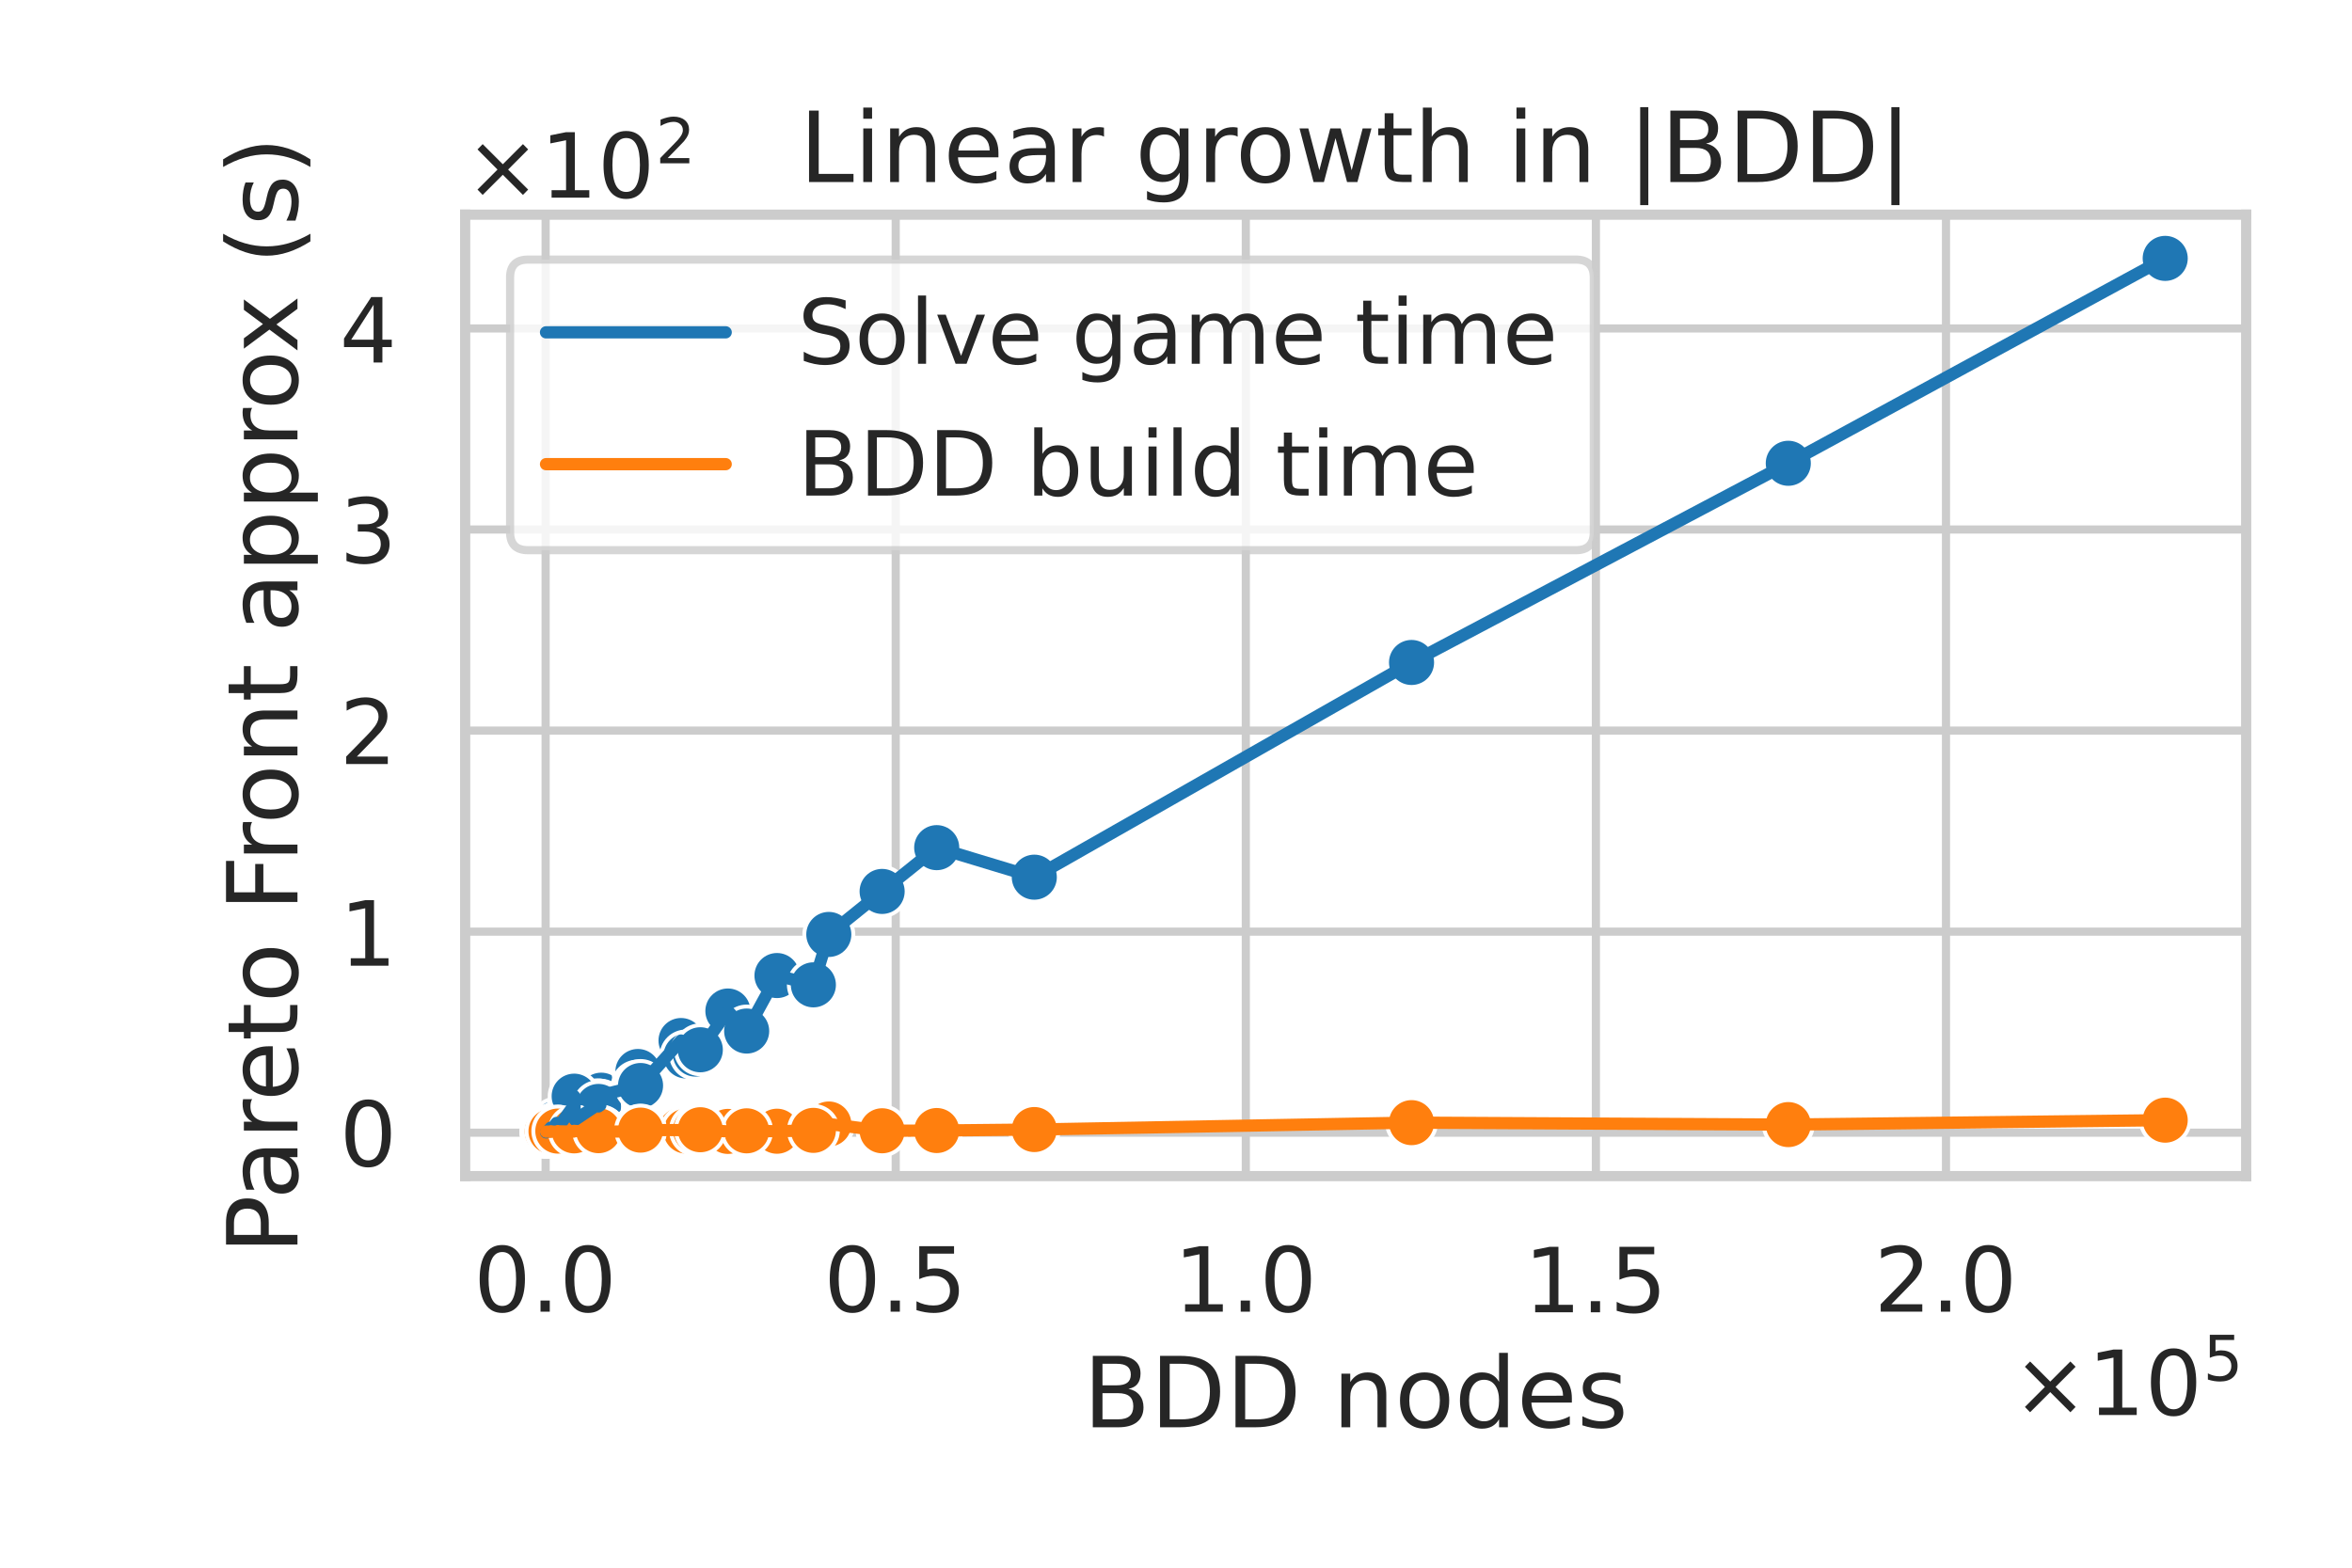 <?xml version="1.0" encoding="utf-8" standalone="no"?>
<!DOCTYPE svg PUBLIC "-//W3C//DTD SVG 1.1//EN"
  "http://www.w3.org/Graphics/SVG/1.1/DTD/svg11.dtd">
<!-- Created with matplotlib (https://matplotlib.org/) -->
<svg height="288pt" version="1.1" viewBox="0 0 432 288" width="432pt" xmlns="http://www.w3.org/2000/svg" xmlns:xlink="http://www.w3.org/1999/xlink">
 <defs>
  <style type="text/css">*{stroke-linecap:butt;stroke-linejoin:round;}</style>
 </defs>
 <g id="figure_1">
  <g id="patch_1">
   <path d="M 0 288 
L 432 288 
L 432 0 
L 0 0 
z
" style="fill:#ffffff;"/>
  </g>
  <g id="axes_1">
   <g id="patch_2">
    <path d="M 85.44 216.06 
L 412.56 216.06 
L 412.56 39.44 
L 85.44 39.44 
z
" style="fill:#ffffff;"/>
   </g>
   <g id="matplotlib.axis_1">
    <g id="xtick_1">
     <g id="line2d_1">
      <path clip-path="url(#p1a116d40fa)" d="M 100.216 216.06 
L 100.216 39.44 
" style="fill:none;stroke:#cccccc;stroke-linecap:round;stroke-width:1.5;"/>
     </g>
     <g id="text_1">
      <!-- $\mathdefault{0.0}$ -->
      <g style="fill:#262626;" transform="translate(87.016 241.097)scale(0.165 -0.165)">
       <defs>
        <path d="M 31.781 66.406 
Q 24.172 66.406 20.328 58.906 
Q 16.5 51.422 16.5 36.375 
Q 16.5 21.391 20.328 13.891 
Q 24.172 6.391 31.781 6.391 
Q 39.453 6.391 43.281 13.891 
Q 47.125 21.391 47.125 36.375 
Q 47.125 51.422 43.281 58.906 
Q 39.453 66.406 31.781 66.406 
z
M 31.781 74.219 
Q 44.047 74.219 50.516 64.516 
Q 56.984 54.828 56.984 36.375 
Q 56.984 17.969 50.516 8.266 
Q 44.047 -1.422 31.781 -1.422 
Q 19.531 -1.422 13.062 8.266 
Q 6.594 17.969 6.594 36.375 
Q 6.594 54.828 13.062 64.516 
Q 19.531 74.219 31.781 74.219 
z
" id="DejaVuSans-48"/>
        <path d="M 10.688 12.406 
L 21 12.406 
L 21 0 
L 10.688 0 
z
" id="DejaVuSans-46"/>
       </defs>
       <use transform="translate(0 0.781)" xlink:href="#DejaVuSans-48"/>
       <use transform="translate(63.623 0.781)" xlink:href="#DejaVuSans-46"/>
       <use transform="translate(95.41 0.781)" xlink:href="#DejaVuSans-48"/>
      </g>
     </g>
    </g>
    <g id="xtick_2">
     <g id="line2d_2">
      <path clip-path="url(#p1a116d40fa)" d="M 164.519 216.06 
L 164.519 39.44 
" style="fill:none;stroke:#cccccc;stroke-linecap:round;stroke-width:1.5;"/>
     </g>
     <g id="text_2">
      <!-- $\mathdefault{0.5}$ -->
      <g style="fill:#262626;" transform="translate(151.319 241.097)scale(0.165 -0.165)">
       <defs>
        <path d="M 10.797 72.906 
L 49.516 72.906 
L 49.516 64.594 
L 19.828 64.594 
L 19.828 46.734 
Q 21.969 47.469 24.109 47.828 
Q 26.266 48.188 28.422 48.188 
Q 40.625 48.188 47.75 41.5 
Q 54.891 34.812 54.891 23.391 
Q 54.891 11.625 47.562 5.094 
Q 40.234 -1.422 26.906 -1.422 
Q 22.312 -1.422 17.547 -0.641 
Q 12.797 0.141 7.719 1.703 
L 7.719 11.625 
Q 12.109 9.234 16.797 8.062 
Q 21.484 6.891 26.703 6.891 
Q 35.156 6.891 40.078 11.328 
Q 45.016 15.766 45.016 23.391 
Q 45.016 31 40.078 35.438 
Q 35.156 39.891 26.703 39.891 
Q 22.75 39.891 18.812 39.016 
Q 14.891 38.141 10.797 36.281 
z
" id="DejaVuSans-53"/>
       </defs>
       <use transform="translate(0 0.781)" xlink:href="#DejaVuSans-48"/>
       <use transform="translate(63.623 0.781)" xlink:href="#DejaVuSans-46"/>
       <use transform="translate(95.41 0.781)" xlink:href="#DejaVuSans-53"/>
      </g>
     </g>
    </g>
    <g id="xtick_3">
     <g id="line2d_3">
      <path clip-path="url(#p1a116d40fa)" d="M 228.822 216.06 
L 228.822 39.44 
" style="fill:none;stroke:#cccccc;stroke-linecap:round;stroke-width:1.5;"/>
     </g>
     <g id="text_3">
      <!-- $\mathdefault{1.0}$ -->
      <g style="fill:#262626;" transform="translate(215.622 241.097)scale(0.165 -0.165)">
       <defs>
        <path d="M 12.406 8.297 
L 28.516 8.297 
L 28.516 63.922 
L 10.984 60.406 
L 10.984 69.391 
L 28.422 72.906 
L 38.281 72.906 
L 38.281 8.297 
L 54.391 8.297 
L 54.391 0 
L 12.406 0 
z
" id="DejaVuSans-49"/>
       </defs>
       <use transform="translate(0 0.781)" xlink:href="#DejaVuSans-49"/>
       <use transform="translate(63.623 0.781)" xlink:href="#DejaVuSans-46"/>
       <use transform="translate(95.41 0.781)" xlink:href="#DejaVuSans-48"/>
      </g>
     </g>
    </g>
    <g id="xtick_4">
     <g id="line2d_4">
      <path clip-path="url(#p1a116d40fa)" d="M 293.125 216.06 
L 293.125 39.44 
" style="fill:none;stroke:#cccccc;stroke-linecap:round;stroke-width:1.5;"/>
     </g>
     <g id="text_4">
      <!-- $\mathdefault{1.5}$ -->
      <g style="fill:#262626;" transform="translate(279.925 241.097)scale(0.165 -0.165)">
       <use transform="translate(0 0.094)" xlink:href="#DejaVuSans-49"/>
       <use transform="translate(63.623 0.094)" xlink:href="#DejaVuSans-46"/>
       <use transform="translate(95.41 0.094)" xlink:href="#DejaVuSans-53"/>
      </g>
     </g>
    </g>
    <g id="xtick_5">
     <g id="line2d_5">
      <path clip-path="url(#p1a116d40fa)" d="M 357.428 216.06 
L 357.428 39.44 
" style="fill:none;stroke:#cccccc;stroke-linecap:round;stroke-width:1.5;"/>
     </g>
     <g id="text_5">
      <!-- $\mathdefault{2.0}$ -->
      <g style="fill:#262626;" transform="translate(344.228 241.097)scale(0.165 -0.165)">
       <defs>
        <path d="M 19.188 8.297 
L 53.609 8.297 
L 53.609 0 
L 7.328 0 
L 7.328 8.297 
Q 12.938 14.109 22.625 23.891 
Q 32.328 33.688 34.812 36.531 
Q 39.547 41.844 41.422 45.531 
Q 43.312 49.219 43.312 52.781 
Q 43.312 58.594 39.234 62.25 
Q 35.156 65.922 28.609 65.922 
Q 23.969 65.922 18.812 64.312 
Q 13.672 62.703 7.812 59.422 
L 7.812 69.391 
Q 13.766 71.781 18.938 73 
Q 24.125 74.219 28.422 74.219 
Q 39.75 74.219 46.484 68.547 
Q 53.219 62.891 53.219 53.422 
Q 53.219 48.922 51.531 44.891 
Q 49.859 40.875 45.406 35.406 
Q 44.188 33.984 37.641 27.219 
Q 31.109 20.453 19.188 8.297 
z
" id="DejaVuSans-50"/>
       </defs>
       <use transform="translate(0 0.781)" xlink:href="#DejaVuSans-50"/>
       <use transform="translate(63.623 0.781)" xlink:href="#DejaVuSans-46"/>
       <use transform="translate(95.41 0.781)" xlink:href="#DejaVuSans-48"/>
      </g>
     </g>
    </g>
    <g id="text_6">
     <!-- BDD nodes -->
     <g style="fill:#262626;" transform="translate(198.954 262.206)scale(0.18 -0.18)">
      <defs>
       <path d="M 19.672 34.812 
L 19.672 8.109 
L 35.5 8.109 
Q 43.453 8.109 47.281 11.406 
Q 51.125 14.703 51.125 21.484 
Q 51.125 28.328 47.281 31.562 
Q 43.453 34.812 35.5 34.812 
z
M 19.672 64.797 
L 19.672 42.828 
L 34.281 42.828 
Q 41.5 42.828 45.031 45.531 
Q 48.578 48.25 48.578 53.812 
Q 48.578 59.328 45.031 62.062 
Q 41.5 64.797 34.281 64.797 
z
M 9.812 72.906 
L 35.016 72.906 
Q 46.297 72.906 52.391 68.219 
Q 58.5 63.531 58.5 54.891 
Q 58.5 48.188 55.375 44.234 
Q 52.25 40.281 46.188 39.312 
Q 53.469 37.75 57.5 32.781 
Q 61.531 27.828 61.531 20.406 
Q 61.531 10.641 54.891 5.312 
Q 48.25 0 35.984 0 
L 9.812 0 
z
" id="DejaVuSans-66"/>
       <path d="M 19.672 64.797 
L 19.672 8.109 
L 31.594 8.109 
Q 46.688 8.109 53.688 14.938 
Q 60.688 21.781 60.688 36.531 
Q 60.688 51.172 53.688 57.984 
Q 46.688 64.797 31.594 64.797 
z
M 9.812 72.906 
L 30.078 72.906 
Q 51.266 72.906 61.172 64.094 
Q 71.094 55.281 71.094 36.531 
Q 71.094 17.672 61.125 8.828 
Q 51.172 0 30.078 0 
L 9.812 0 
z
" id="DejaVuSans-68"/>
       <path id="DejaVuSans-32"/>
       <path d="M 54.891 33.016 
L 54.891 0 
L 45.906 0 
L 45.906 32.719 
Q 45.906 40.484 42.875 44.328 
Q 39.844 48.188 33.797 48.188 
Q 26.516 48.188 22.312 43.547 
Q 18.109 38.922 18.109 30.906 
L 18.109 0 
L 9.078 0 
L 9.078 54.688 
L 18.109 54.688 
L 18.109 46.188 
Q 21.344 51.125 25.703 53.562 
Q 30.078 56 35.797 56 
Q 45.219 56 50.047 50.172 
Q 54.891 44.344 54.891 33.016 
z
" id="DejaVuSans-110"/>
       <path d="M 30.609 48.391 
Q 23.391 48.391 19.188 42.75 
Q 14.984 37.109 14.984 27.297 
Q 14.984 17.484 19.156 11.844 
Q 23.344 6.203 30.609 6.203 
Q 37.797 6.203 41.984 11.859 
Q 46.188 17.531 46.188 27.297 
Q 46.188 37.016 41.984 42.703 
Q 37.797 48.391 30.609 48.391 
z
M 30.609 56 
Q 42.328 56 49.016 48.375 
Q 55.719 40.766 55.719 27.297 
Q 55.719 13.875 49.016 6.219 
Q 42.328 -1.422 30.609 -1.422 
Q 18.844 -1.422 12.172 6.219 
Q 5.516 13.875 5.516 27.297 
Q 5.516 40.766 12.172 48.375 
Q 18.844 56 30.609 56 
z
" id="DejaVuSans-111"/>
       <path d="M 45.406 46.391 
L 45.406 75.984 
L 54.391 75.984 
L 54.391 0 
L 45.406 0 
L 45.406 8.203 
Q 42.578 3.328 38.25 0.953 
Q 33.938 -1.422 27.875 -1.422 
Q 17.969 -1.422 11.734 6.484 
Q 5.516 14.406 5.516 27.297 
Q 5.516 40.188 11.734 48.094 
Q 17.969 56 27.875 56 
Q 33.938 56 38.25 53.625 
Q 42.578 51.266 45.406 46.391 
z
M 14.797 27.297 
Q 14.797 17.391 18.875 11.75 
Q 22.953 6.109 30.078 6.109 
Q 37.203 6.109 41.297 11.75 
Q 45.406 17.391 45.406 27.297 
Q 45.406 37.203 41.297 42.844 
Q 37.203 48.484 30.078 48.484 
Q 22.953 48.484 18.875 42.844 
Q 14.797 37.203 14.797 27.297 
z
" id="DejaVuSans-100"/>
       <path d="M 56.203 29.594 
L 56.203 25.203 
L 14.891 25.203 
Q 15.484 15.922 20.484 11.062 
Q 25.484 6.203 34.422 6.203 
Q 39.594 6.203 44.453 7.469 
Q 49.312 8.734 54.109 11.281 
L 54.109 2.781 
Q 49.266 0.734 44.188 -0.344 
Q 39.109 -1.422 33.891 -1.422 
Q 20.797 -1.422 13.156 6.188 
Q 5.516 13.812 5.516 26.812 
Q 5.516 40.234 12.766 48.109 
Q 20.016 56 32.328 56 
Q 43.359 56 49.781 48.891 
Q 56.203 41.797 56.203 29.594 
z
M 47.219 32.234 
Q 47.125 39.594 43.094 43.984 
Q 39.062 48.391 32.422 48.391 
Q 24.906 48.391 20.391 44.141 
Q 15.875 39.891 15.188 32.172 
z
" id="DejaVuSans-101"/>
       <path d="M 44.281 53.078 
L 44.281 44.578 
Q 40.484 46.531 36.375 47.5 
Q 32.281 48.484 27.875 48.484 
Q 21.188 48.484 17.844 46.438 
Q 14.5 44.391 14.5 40.281 
Q 14.5 37.156 16.891 35.375 
Q 19.281 33.594 26.516 31.984 
L 29.594 31.297 
Q 39.156 29.25 43.188 25.516 
Q 47.219 21.781 47.219 15.094 
Q 47.219 7.469 41.188 3.016 
Q 35.156 -1.422 24.609 -1.422 
Q 20.219 -1.422 15.453 -0.562 
Q 10.688 0.297 5.422 2 
L 5.422 11.281 
Q 10.406 8.688 15.234 7.391 
Q 20.062 6.109 24.812 6.109 
Q 31.156 6.109 34.562 8.281 
Q 37.984 10.453 37.984 14.406 
Q 37.984 18.062 35.516 20.016 
Q 33.062 21.969 24.703 23.781 
L 21.578 24.516 
Q 13.234 26.266 9.516 29.906 
Q 5.812 33.547 5.812 39.891 
Q 5.812 47.609 11.281 51.797 
Q 16.75 56 26.812 56 
Q 31.781 56 36.172 55.266 
Q 40.578 54.547 44.281 53.078 
z
" id="DejaVuSans-115"/>
      </defs>
      <use xlink:href="#DejaVuSans-66"/>
      <use x="68.604" xlink:href="#DejaVuSans-68"/>
      <use x="145.605" xlink:href="#DejaVuSans-68"/>
      <use x="222.607" xlink:href="#DejaVuSans-32"/>
      <use x="254.395" xlink:href="#DejaVuSans-110"/>
      <use x="317.773" xlink:href="#DejaVuSans-111"/>
      <use x="378.955" xlink:href="#DejaVuSans-100"/>
      <use x="442.432" xlink:href="#DejaVuSans-101"/>
      <use x="503.955" xlink:href="#DejaVuSans-115"/>
     </g>
    </g>
    <g id="text_7">
     <!-- $\times\mathdefault{10^{5}}\mathdefault{}$ -->
     <g style="fill:#262626;" transform="translate(369.66 260.066)scale(0.165 -0.165)">
      <defs>
       <path d="M 70.125 53.719 
L 47.797 31.297 
L 70.125 8.984 
L 64.312 3.078 
L 41.891 25.484 
L 19.484 3.078 
L 13.719 8.984 
L 35.984 31.297 
L 13.719 53.719 
L 19.484 59.625 
L 41.891 37.203 
L 64.312 59.625 
z
" id="DejaVuSans-215"/>
      </defs>
      <use transform="translate(0 0.684)" xlink:href="#DejaVuSans-215"/>
      <use transform="translate(83.789 0.684)" xlink:href="#DejaVuSans-49"/>
      <use transform="translate(147.412 0.684)" xlink:href="#DejaVuSans-48"/>
      <use transform="translate(211.992 38.966)scale(0.7)" xlink:href="#DejaVuSans-53"/>
     </g>
    </g>
   </g>
   <g id="matplotlib.axis_2">
    <g id="ytick_1">
     <g id="line2d_6">
      <path clip-path="url(#p1a116d40fa)" d="M 85.44 208.087 
L 412.56 208.087 
" style="fill:none;stroke:#cccccc;stroke-linecap:round;stroke-width:1.5;"/>
     </g>
     <g id="text_8">
      <!-- $\mathdefault{0}$ -->
      <g style="fill:#262626;" transform="translate(62.38 214.356)scale(0.165 -0.165)">
       <use transform="translate(0 0.781)" xlink:href="#DejaVuSans-48"/>
      </g>
     </g>
    </g>
    <g id="ytick_2">
     <g id="line2d_7">
      <path clip-path="url(#p1a116d40fa)" d="M 85.44 171.151 
L 412.56 171.151 
" style="fill:none;stroke:#cccccc;stroke-linecap:round;stroke-width:1.5;"/>
     </g>
     <g id="text_9">
      <!-- $\mathdefault{1}$ -->
      <g style="fill:#262626;" transform="translate(62.38 177.42)scale(0.165 -0.165)">
       <use transform="translate(0 0.094)" xlink:href="#DejaVuSans-49"/>
      </g>
     </g>
    </g>
    <g id="ytick_3">
     <g id="line2d_8">
      <path clip-path="url(#p1a116d40fa)" d="M 85.44 134.215 
L 412.56 134.215 
" style="fill:none;stroke:#cccccc;stroke-linecap:round;stroke-width:1.5;"/>
     </g>
     <g id="text_10">
      <!-- $\mathdefault{2}$ -->
      <g style="fill:#262626;" transform="translate(62.38 140.484)scale(0.165 -0.165)">
       <use transform="translate(0 0.781)" xlink:href="#DejaVuSans-50"/>
      </g>
     </g>
    </g>
    <g id="ytick_4">
     <g id="line2d_9">
      <path clip-path="url(#p1a116d40fa)" d="M 85.44 97.279 
L 412.56 97.279 
" style="fill:none;stroke:#cccccc;stroke-linecap:round;stroke-width:1.5;"/>
     </g>
     <g id="text_11">
      <!-- $\mathdefault{3}$ -->
      <g style="fill:#262626;" transform="translate(62.38 103.548)scale(0.165 -0.165)">
       <defs>
        <path d="M 40.578 39.312 
Q 47.656 37.797 51.625 33 
Q 55.609 28.219 55.609 21.188 
Q 55.609 10.406 48.188 4.484 
Q 40.766 -1.422 27.094 -1.422 
Q 22.516 -1.422 17.656 -0.516 
Q 12.797 0.391 7.625 2.203 
L 7.625 11.719 
Q 11.719 9.328 16.594 8.109 
Q 21.484 6.891 26.812 6.891 
Q 36.078 6.891 40.938 10.547 
Q 45.797 14.203 45.797 21.188 
Q 45.797 27.641 41.281 31.266 
Q 36.766 34.906 28.719 34.906 
L 20.219 34.906 
L 20.219 43.016 
L 29.109 43.016 
Q 36.375 43.016 40.234 45.922 
Q 44.094 48.828 44.094 54.297 
Q 44.094 59.906 40.109 62.906 
Q 36.141 65.922 28.719 65.922 
Q 24.656 65.922 20.016 65.031 
Q 15.375 64.156 9.812 62.312 
L 9.812 71.094 
Q 15.438 72.656 20.344 73.438 
Q 25.25 74.219 29.594 74.219 
Q 40.828 74.219 47.359 69.109 
Q 53.906 64.016 53.906 55.328 
Q 53.906 49.266 50.438 45.094 
Q 46.969 40.922 40.578 39.312 
z
" id="DejaVuSans-51"/>
       </defs>
       <use transform="translate(0 0.781)" xlink:href="#DejaVuSans-51"/>
      </g>
     </g>
    </g>
    <g id="ytick_5">
     <g id="line2d_10">
      <path clip-path="url(#p1a116d40fa)" d="M 85.44 60.343 
L 412.56 60.343 
" style="fill:none;stroke:#cccccc;stroke-linecap:round;stroke-width:1.5;"/>
     </g>
     <g id="text_12">
      <!-- $\mathdefault{4}$ -->
      <g style="fill:#262626;" transform="translate(62.38 66.612)scale(0.165 -0.165)">
       <defs>
        <path d="M 37.797 64.312 
L 12.891 25.391 
L 37.797 25.391 
z
M 35.203 72.906 
L 47.609 72.906 
L 47.609 25.391 
L 58.016 25.391 
L 58.016 17.188 
L 47.609 17.188 
L 47.609 0 
L 37.797 0 
L 37.797 17.188 
L 4.891 17.188 
L 4.891 26.703 
z
" id="DejaVuSans-52"/>
       </defs>
       <use transform="translate(0 0.094)" xlink:href="#DejaVuSans-52"/>
      </g>
     </g>
    </g>
    <g id="text_13">
     <!-- Pareto Front approx (s) -->
     <g style="fill:#262626;" transform="translate(54.637 230.402)rotate(-90)scale(0.18 -0.18)">
      <defs>
       <path d="M 19.672 64.797 
L 19.672 37.406 
L 32.078 37.406 
Q 38.969 37.406 42.719 40.969 
Q 46.484 44.531 46.484 51.125 
Q 46.484 57.672 42.719 61.234 
Q 38.969 64.797 32.078 64.797 
z
M 9.812 72.906 
L 32.078 72.906 
Q 44.344 72.906 50.609 67.359 
Q 56.891 61.812 56.891 51.125 
Q 56.891 40.328 50.609 34.812 
Q 44.344 29.297 32.078 29.297 
L 19.672 29.297 
L 19.672 0 
L 9.812 0 
z
" id="DejaVuSans-80"/>
       <path d="M 34.281 27.484 
Q 23.391 27.484 19.188 25 
Q 14.984 22.516 14.984 16.5 
Q 14.984 11.719 18.141 8.906 
Q 21.297 6.109 26.703 6.109 
Q 34.188 6.109 38.703 11.406 
Q 43.219 16.703 43.219 25.484 
L 43.219 27.484 
z
M 52.203 31.203 
L 52.203 0 
L 43.219 0 
L 43.219 8.297 
Q 40.141 3.328 35.547 0.953 
Q 30.953 -1.422 24.312 -1.422 
Q 15.922 -1.422 10.953 3.297 
Q 6 8.016 6 15.922 
Q 6 25.141 12.172 29.828 
Q 18.359 34.516 30.609 34.516 
L 43.219 34.516 
L 43.219 35.406 
Q 43.219 41.609 39.141 45 
Q 35.062 48.391 27.688 48.391 
Q 23 48.391 18.547 47.266 
Q 14.109 46.141 10.016 43.891 
L 10.016 52.203 
Q 14.938 54.109 19.578 55.047 
Q 24.219 56 28.609 56 
Q 40.484 56 46.344 49.844 
Q 52.203 43.703 52.203 31.203 
z
" id="DejaVuSans-97"/>
       <path d="M 41.109 46.297 
Q 39.594 47.172 37.812 47.578 
Q 36.031 48 33.891 48 
Q 26.266 48 22.188 43.047 
Q 18.109 38.094 18.109 28.812 
L 18.109 0 
L 9.078 0 
L 9.078 54.688 
L 18.109 54.688 
L 18.109 46.188 
Q 20.953 51.172 25.484 53.578 
Q 30.031 56 36.531 56 
Q 37.453 56 38.578 55.875 
Q 39.703 55.766 41.062 55.516 
z
" id="DejaVuSans-114"/>
       <path d="M 18.312 70.219 
L 18.312 54.688 
L 36.812 54.688 
L 36.812 47.703 
L 18.312 47.703 
L 18.312 18.016 
Q 18.312 11.328 20.141 9.422 
Q 21.969 7.516 27.594 7.516 
L 36.812 7.516 
L 36.812 0 
L 27.594 0 
Q 17.188 0 13.234 3.875 
Q 9.281 7.766 9.281 18.016 
L 9.281 47.703 
L 2.688 47.703 
L 2.688 54.688 
L 9.281 54.688 
L 9.281 70.219 
z
" id="DejaVuSans-116"/>
       <path d="M 9.812 72.906 
L 51.703 72.906 
L 51.703 64.594 
L 19.672 64.594 
L 19.672 43.109 
L 48.578 43.109 
L 48.578 34.812 
L 19.672 34.812 
L 19.672 0 
L 9.812 0 
z
" id="DejaVuSans-70"/>
       <path d="M 18.109 8.203 
L 18.109 -20.797 
L 9.078 -20.797 
L 9.078 54.688 
L 18.109 54.688 
L 18.109 46.391 
Q 20.953 51.266 25.266 53.625 
Q 29.594 56 35.594 56 
Q 45.562 56 51.781 48.094 
Q 58.016 40.188 58.016 27.297 
Q 58.016 14.406 51.781 6.484 
Q 45.562 -1.422 35.594 -1.422 
Q 29.594 -1.422 25.266 0.953 
Q 20.953 3.328 18.109 8.203 
z
M 48.688 27.297 
Q 48.688 37.203 44.609 42.844 
Q 40.531 48.484 33.406 48.484 
Q 26.266 48.484 22.188 42.844 
Q 18.109 37.203 18.109 27.297 
Q 18.109 17.391 22.188 11.75 
Q 26.266 6.109 33.406 6.109 
Q 40.531 6.109 44.609 11.75 
Q 48.688 17.391 48.688 27.297 
z
" id="DejaVuSans-112"/>
       <path d="M 54.891 54.688 
L 35.109 28.078 
L 55.906 0 
L 45.312 0 
L 29.391 21.484 
L 13.484 0 
L 2.875 0 
L 24.125 28.609 
L 4.688 54.688 
L 15.281 54.688 
L 29.781 35.203 
L 44.281 54.688 
z
" id="DejaVuSans-120"/>
       <path d="M 31 75.875 
Q 24.469 64.656 21.281 53.656 
Q 18.109 42.672 18.109 31.391 
Q 18.109 20.125 21.312 9.062 
Q 24.516 -2 31 -13.188 
L 23.188 -13.188 
Q 15.875 -1.703 12.234 9.375 
Q 8.594 20.453 8.594 31.391 
Q 8.594 42.281 12.203 53.312 
Q 15.828 64.359 23.188 75.875 
z
" id="DejaVuSans-40"/>
       <path d="M 8.016 75.875 
L 15.828 75.875 
Q 23.141 64.359 26.781 53.312 
Q 30.422 42.281 30.422 31.391 
Q 30.422 20.453 26.781 9.375 
Q 23.141 -1.703 15.828 -13.188 
L 8.016 -13.188 
Q 14.5 -2 17.703 9.062 
Q 20.906 20.125 20.906 31.391 
Q 20.906 42.672 17.703 53.656 
Q 14.5 64.656 8.016 75.875 
z
" id="DejaVuSans-41"/>
      </defs>
      <use xlink:href="#DejaVuSans-80"/>
      <use x="55.803" xlink:href="#DejaVuSans-97"/>
      <use x="117.082" xlink:href="#DejaVuSans-114"/>
      <use x="155.945" xlink:href="#DejaVuSans-101"/>
      <use x="217.469" xlink:href="#DejaVuSans-116"/>
      <use x="256.678" xlink:href="#DejaVuSans-111"/>
      <use x="317.859" xlink:href="#DejaVuSans-32"/>
      <use x="349.646" xlink:href="#DejaVuSans-70"/>
      <use x="399.916" xlink:href="#DejaVuSans-114"/>
      <use x="438.779" xlink:href="#DejaVuSans-111"/>
      <use x="499.961" xlink:href="#DejaVuSans-110"/>
      <use x="563.34" xlink:href="#DejaVuSans-116"/>
      <use x="602.549" xlink:href="#DejaVuSans-32"/>
      <use x="634.336" xlink:href="#DejaVuSans-97"/>
      <use x="695.615" xlink:href="#DejaVuSans-112"/>
      <use x="759.092" xlink:href="#DejaVuSans-112"/>
      <use x="822.568" xlink:href="#DejaVuSans-114"/>
      <use x="861.432" xlink:href="#DejaVuSans-111"/>
      <use x="919.488" xlink:href="#DejaVuSans-120"/>
      <use x="978.668" xlink:href="#DejaVuSans-32"/>
      <use x="1010.455" xlink:href="#DejaVuSans-40"/>
      <use x="1049.469" xlink:href="#DejaVuSans-115"/>
      <use x="1101.568" xlink:href="#DejaVuSans-41"/>
     </g>
    </g>
    <g id="text_14">
     <!-- $\times\mathdefault{10^{2}}\mathdefault{}$ -->
     <g style="fill:#262626;" transform="translate(85.44 36.44)scale(0.165 -0.165)">
      <use transform="translate(0 0.766)" xlink:href="#DejaVuSans-215"/>
      <use transform="translate(83.789 0.766)" xlink:href="#DejaVuSans-49"/>
      <use transform="translate(147.412 0.766)" xlink:href="#DejaVuSans-48"/>
      <use transform="translate(211.992 39.047)scale(0.7)" xlink:href="#DejaVuSans-50"/>
     </g>
    </g>
   </g>
   <g id="PolyCollection_1">
    <defs>
     <path d="M 100.309 -79.969 
L 100.309 -79.968 
L 100.508 -80.093 
L 100.508 -80.093 
L 100.508 -80.093 
L 100.309 -79.969 
z
" id="m0eb3a9e13d" style="stroke:#1f77b4;stroke-opacity:0.2;stroke-width:1.5;"/>
    </defs>
    <g clip-path="url(#p1a116d40fa)">
     <use style="fill:#1f77b4;fill-opacity:0.2;stroke:#1f77b4;stroke-opacity:0.2;stroke-width:1.5;" x="0" xlink:href="#m0eb3a9e13d" y="288"/>
    </g>
   </g>
   <g id="PolyCollection_2">
    <defs>
     <path d="M 100.309 -80.113 
L 100.309 -80.084 
L 100.508 -80.108 
L 100.508 -80.139 
L 100.508 -80.139 
L 100.309 -80.113 
z
" id="m5e562da1f1" style="stroke:#ff7f0e;stroke-opacity:0.2;stroke-width:1.5;"/>
    </defs>
    <g clip-path="url(#p1a116d40fa)">
     <use style="fill:#ff7f0e;fill-opacity:0.2;stroke:#ff7f0e;stroke-opacity:0.2;stroke-width:1.5;" x="0" xlink:href="#m5e562da1f1" y="288"/>
    </g>
   </g>
   <g id="PathCollection_1">
    <defs>
     <path d="M 0 4.5 
C 1.193 4.5 2.338 4.026 3.182 3.182 
C 4.026 2.338 4.5 1.193 4.5 0 
C 4.5 -1.193 4.026 -2.338 3.182 -3.182 
C 2.338 -4.026 1.193 -4.5 0 -4.5 
C -1.193 -4.5 -2.338 -4.026 -3.182 -3.182 
C -4.026 -2.338 -4.5 -1.193 -4.5 0 
C -4.5 1.193 -4.026 2.338 -3.182 3.182 
C -2.338 4.026 -1.193 4.5 0 4.5 
z
" id="m48dd4afb60" style="stroke:#ffffff;stroke-width:0.72;"/>
    </defs>
    <g clip-path="url(#p1a116d40fa)">
     <use style="fill:#1f77b4;stroke:#ffffff;stroke-width:0.72;" x="110.429" xlink:href="#m48dd4afb60" y="201.198"/>
     <use style="fill:#1f77b4;stroke:#ffffff;stroke-width:0.72;" x="117.168" xlink:href="#m48dd4afb60" y="196.845"/>
     <use style="fill:#1f77b4;stroke:#ffffff;stroke-width:0.72;" x="125.089" xlink:href="#m48dd4afb60" y="191.157"/>
     <use style="fill:#1f77b4;stroke:#ffffff;stroke-width:0.72;" x="133.695" xlink:href="#m48dd4afb60" y="185.735"/>
     <use style="fill:#1f77b4;stroke:#ffffff;stroke-width:0.72;" x="142.712" xlink:href="#m48dd4afb60" y="179.218"/>
     <use style="fill:#1f77b4;stroke:#ffffff;stroke-width:0.72;" x="152.231" xlink:href="#m48dd4afb60" y="171.666"/>
     <use style="fill:#1f77b4;stroke:#ffffff;stroke-width:0.72;" x="162.023" xlink:href="#m48dd4afb60" y="163.764"/>
     <use style="fill:#1f77b4;stroke:#ffffff;stroke-width:0.72;" x="172.048" xlink:href="#m48dd4afb60" y="155.721"/>
     <use style="fill:#1f77b4;stroke:#ffffff;stroke-width:0.72;" x="101.148" xlink:href="#m48dd4afb60" y="207.166"/>
     <use style="fill:#1f77b4;stroke:#ffffff;stroke-width:0.72;" x="102.227" xlink:href="#m48dd4afb60" y="206.297"/>
     <use style="fill:#1f77b4;stroke:#ffffff;stroke-width:0.72;" x="105.312" xlink:href="#m48dd4afb60" y="203.227"/>
     <use style="fill:#1f77b4;stroke:#ffffff;stroke-width:0.72;" x="109.746" xlink:href="#m48dd4afb60" y="202.966"/>
     <use style="fill:#1f77b4;stroke:#ffffff;stroke-width:0.72;" x="117.055" xlink:href="#m48dd4afb60" y="199.532"/>
     <use style="fill:#1f77b4;stroke:#ffffff;stroke-width:0.72;" x="126.005" xlink:href="#m48dd4afb60" y="193.99"/>
     <use style="fill:#1f77b4;stroke:#ffffff;stroke-width:0.72;" x="137.143" xlink:href="#m48dd4afb60" y="189.414"/>
     <use style="fill:#1f77b4;stroke:#ffffff;stroke-width:0.72;" x="149.395" xlink:href="#m48dd4afb60" y="180.926"/>
     <use style="fill:#1f77b4;stroke:#ffffff;stroke-width:0.72;" x="189.973" xlink:href="#m48dd4afb60" y="161.146"/>
     <use style="fill:#1f77b4;stroke:#ffffff;stroke-width:0.72;" x="259.262" xlink:href="#m48dd4afb60" y="121.702"/>
     <use style="fill:#1f77b4;stroke:#ffffff;stroke-width:0.72;" x="328.461" xlink:href="#m48dd4afb60" y="85.109"/>
     <use style="fill:#1f77b4;stroke:#ffffff;stroke-width:0.72;" x="397.691" xlink:href="#m48dd4afb60" y="47.468"/>
     <use style="fill:#1f77b4;stroke:#ffffff;stroke-width:0.72;" x="100.309" xlink:href="#m48dd4afb60" y="208.032"/>
     <use style="fill:#1f77b4;stroke:#ffffff;stroke-width:0.72;" x="100.508" xlink:href="#m48dd4afb60" y="207.907"/>
     <use style="fill:#1f77b4;stroke:#ffffff;stroke-width:0.72;" x="101.207" xlink:href="#m48dd4afb60" y="207.59"/>
     <use style="fill:#1f77b4;stroke:#ffffff;stroke-width:0.72;" x="102.552" xlink:href="#m48dd4afb60" y="207.054"/>
     <use style="fill:#1f77b4;stroke:#ffffff;stroke-width:0.72;" x="105.61" xlink:href="#m48dd4afb60" y="205.741"/>
     <use style="fill:#1f77b4;stroke:#ffffff;stroke-width:0.72;" x="110.267" xlink:href="#m48dd4afb60" y="203.028"/>
     <use style="fill:#1f77b4;stroke:#ffffff;stroke-width:0.72;" x="117.65" xlink:href="#m48dd4afb60" y="199.911"/>
     <use style="fill:#1f77b4;stroke:#ffffff;stroke-width:0.72;" x="127.736" xlink:href="#m48dd4afb60" y="193.647"/>
     <use style="fill:#1f77b4;stroke:#ffffff;stroke-width:0.72;" x="100.309" xlink:href="#m48dd4afb60" y="208.031"/>
     <use style="fill:#1f77b4;stroke:#ffffff;stroke-width:0.72;" x="100.508" xlink:href="#m48dd4afb60" y="207.907"/>
     <use style="fill:#1f77b4;stroke:#ffffff;stroke-width:0.72;" x="101.205" xlink:href="#m48dd4afb60" y="207.622"/>
     <use style="fill:#1f77b4;stroke:#ffffff;stroke-width:0.72;" x="102.459" xlink:href="#m48dd4afb60" y="207.065"/>
     <use style="fill:#1f77b4;stroke:#ffffff;stroke-width:0.72;" x="105.462" xlink:href="#m48dd4afb60" y="201.378"/>
     <use style="fill:#1f77b4;stroke:#ffffff;stroke-width:0.72;" x="109.93" xlink:href="#m48dd4afb60" y="203.265"/>
     <use style="fill:#1f77b4;stroke:#ffffff;stroke-width:0.72;" x="117.652" xlink:href="#m48dd4afb60" y="199.421"/>
     <use style="fill:#1f77b4;stroke:#ffffff;stroke-width:0.72;" x="128.628" xlink:href="#m48dd4afb60" y="192.854"/>
    </g>
   </g>
   <g id="PathCollection_2">
    <defs>
     <path d="M 0 4.5 
C 1.193 4.5 2.338 4.026 3.182 3.182 
C 4.026 2.338 4.5 1.193 4.5 0 
C 4.5 -1.193 4.026 -2.338 3.182 -3.182 
C 2.338 -4.026 1.193 -4.5 0 -4.5 
C -1.193 -4.5 -2.338 -4.026 -3.182 -3.182 
C -4.026 -2.338 -4.5 -1.193 -4.5 0 
C -4.5 1.193 -4.026 2.338 -3.182 3.182 
C -2.338 4.026 -1.193 4.5 0 4.5 
z
" id="m534b299db6" style="stroke:#ffffff;stroke-width:0.72;"/>
    </defs>
    <g clip-path="url(#p1a116d40fa)">
     <use style="fill:#ff7f0e;stroke:#ffffff;stroke-width:0.72;" x="110.429" xlink:href="#m534b299db6" y="207.916"/>
     <use style="fill:#ff7f0e;stroke:#ffffff;stroke-width:0.72;" x="117.168" xlink:href="#m534b299db6" y="207.914"/>
     <use style="fill:#ff7f0e;stroke:#ffffff;stroke-width:0.72;" x="125.089" xlink:href="#m534b299db6" y="207.606"/>
     <use style="fill:#ff7f0e;stroke:#ffffff;stroke-width:0.72;" x="133.695" xlink:href="#m534b299db6" y="207.851"/>
     <use style="fill:#ff7f0e;stroke:#ffffff;stroke-width:0.72;" x="142.712" xlink:href="#m534b299db6" y="207.817"/>
     <use style="fill:#ff7f0e;stroke:#ffffff;stroke-width:0.72;" x="152.231" xlink:href="#m534b299db6" y="206.491"/>
     <use style="fill:#ff7f0e;stroke:#ffffff;stroke-width:0.72;" x="162.023" xlink:href="#m534b299db6" y="207.735"/>
     <use style="fill:#ff7f0e;stroke:#ffffff;stroke-width:0.72;" x="172.048" xlink:href="#m534b299db6" y="207.69"/>
     <use style="fill:#ff7f0e;stroke:#ffffff;stroke-width:0.72;" x="101.148" xlink:href="#m534b299db6" y="207.937"/>
     <use style="fill:#ff7f0e;stroke:#ffffff;stroke-width:0.72;" x="102.227" xlink:href="#m534b299db6" y="207.911"/>
     <use style="fill:#ff7f0e;stroke:#ffffff;stroke-width:0.72;" x="105.312" xlink:href="#m534b299db6" y="207.892"/>
     <use style="fill:#ff7f0e;stroke:#ffffff;stroke-width:0.72;" x="109.746" xlink:href="#m534b299db6" y="207.864"/>
     <use style="fill:#ff7f0e;stroke:#ffffff;stroke-width:0.72;" x="117.055" xlink:href="#m534b299db6" y="207.819"/>
     <use style="fill:#ff7f0e;stroke:#ffffff;stroke-width:0.72;" x="126.005" xlink:href="#m534b299db6" y="207.789"/>
     <use style="fill:#ff7f0e;stroke:#ffffff;stroke-width:0.72;" x="137.143" xlink:href="#m534b299db6" y="207.744"/>
     <use style="fill:#ff7f0e;stroke:#ffffff;stroke-width:0.72;" x="149.395" xlink:href="#m534b299db6" y="207.66"/>
     <use style="fill:#ff7f0e;stroke:#ffffff;stroke-width:0.72;" x="189.973" xlink:href="#m534b299db6" y="207.509"/>
     <use style="fill:#ff7f0e;stroke:#ffffff;stroke-width:0.72;" x="259.262" xlink:href="#m534b299db6" y="206.241"/>
     <use style="fill:#ff7f0e;stroke:#ffffff;stroke-width:0.72;" x="328.461" xlink:href="#m534b299db6" y="206.599"/>
     <use style="fill:#ff7f0e;stroke:#ffffff;stroke-width:0.72;" x="397.691" xlink:href="#m534b299db6" y="205.785"/>
     <use style="fill:#ff7f0e;stroke:#ffffff;stroke-width:0.72;" x="100.309" xlink:href="#m534b299db6" y="207.916"/>
     <use style="fill:#ff7f0e;stroke:#ffffff;stroke-width:0.72;" x="100.508" xlink:href="#m534b299db6" y="207.892"/>
     <use style="fill:#ff7f0e;stroke:#ffffff;stroke-width:0.72;" x="101.207" xlink:href="#m534b299db6" y="207.867"/>
     <use style="fill:#ff7f0e;stroke:#ffffff;stroke-width:0.72;" x="102.552" xlink:href="#m534b299db6" y="207.835"/>
     <use style="fill:#ff7f0e;stroke:#ffffff;stroke-width:0.72;" x="105.61" xlink:href="#m534b299db6" y="207.78"/>
     <use style="fill:#ff7f0e;stroke:#ffffff;stroke-width:0.72;" x="110.267" xlink:href="#m534b299db6" y="207.755"/>
     <use style="fill:#ff7f0e;stroke:#ffffff;stroke-width:0.72;" x="117.65" xlink:href="#m534b299db6" y="207.691"/>
     <use style="fill:#ff7f0e;stroke:#ffffff;stroke-width:0.72;" x="127.736" xlink:href="#m534b299db6" y="207.613"/>
     <use style="fill:#ff7f0e;stroke:#ffffff;stroke-width:0.72;" x="100.309" xlink:href="#m534b299db6" y="207.887"/>
     <use style="fill:#ff7f0e;stroke:#ffffff;stroke-width:0.72;" x="100.508" xlink:href="#m534b299db6" y="207.861"/>
     <use style="fill:#ff7f0e;stroke:#ffffff;stroke-width:0.72;" x="101.205" xlink:href="#m534b299db6" y="207.825"/>
     <use style="fill:#ff7f0e;stroke:#ffffff;stroke-width:0.72;" x="102.459" xlink:href="#m534b299db6" y="207.794"/>
     <use style="fill:#ff7f0e;stroke:#ffffff;stroke-width:0.72;" x="105.462" xlink:href="#m534b299db6" y="207.75"/>
     <use style="fill:#ff7f0e;stroke:#ffffff;stroke-width:0.72;" x="109.93" xlink:href="#m534b299db6" y="207.716"/>
     <use style="fill:#ff7f0e;stroke:#ffffff;stroke-width:0.72;" x="117.652" xlink:href="#m534b299db6" y="207.614"/>
     <use style="fill:#ff7f0e;stroke:#ffffff;stroke-width:0.72;" x="128.628" xlink:href="#m534b299db6" y="207.544"/>
    </g>
   </g>
   <g id="line2d_11">
    <path clip-path="url(#p1a116d40fa)" d="M 100.309 208.031 
L 100.508 207.907 
L 101.148 207.166 
L 101.205 207.622 
L 101.207 207.59 
L 102.227 206.297 
L 102.459 207.065 
L 102.552 207.054 
L 105.312 203.227 
L 105.462 201.378 
L 105.61 205.741 
L 109.746 202.966 
L 109.93 203.265 
L 110.267 203.028 
L 110.429 201.198 
L 117.055 199.532 
L 117.168 196.845 
L 117.65 199.911 
L 117.652 199.421 
L 125.089 191.157 
L 126.005 193.99 
L 127.736 193.647 
L 128.628 192.854 
L 133.695 185.735 
L 137.143 189.414 
L 142.712 179.218 
L 149.395 180.926 
L 152.231 171.666 
L 162.023 163.764 
L 172.048 155.721 
L 189.973 161.146 
L 259.262 121.702 
L 328.461 85.109 
L 397.691 47.468 
" style="fill:none;stroke:#1f77b4;stroke-linecap:round;stroke-width:2.25;"/>
   </g>
   <g id="line2d_12">
    <path clip-path="url(#p1a116d40fa)" d="M 100.309 207.901 
L 100.508 207.877 
L 101.148 207.937 
L 101.205 207.825 
L 101.207 207.867 
L 102.227 207.911 
L 102.459 207.794 
L 102.552 207.835 
L 105.312 207.892 
L 105.462 207.75 
L 105.61 207.78 
L 109.746 207.864 
L 109.93 207.716 
L 110.267 207.755 
L 110.429 207.916 
L 117.055 207.819 
L 117.168 207.914 
L 117.65 207.691 
L 117.652 207.614 
L 125.089 207.606 
L 126.005 207.789 
L 127.736 207.613 
L 128.628 207.544 
L 133.695 207.851 
L 137.143 207.744 
L 142.712 207.817 
L 149.395 207.66 
L 152.231 206.491 
L 162.023 207.735 
L 172.048 207.69 
L 189.973 207.509 
L 259.262 206.241 
L 328.461 206.599 
L 397.691 205.785 
" style="fill:none;stroke:#ff7f0e;stroke-linecap:round;stroke-width:2.25;"/>
   </g>
   <g id="patch_3">
    <path d="M 85.44 216.06 
L 85.44 39.44 
" style="fill:none;stroke:#cccccc;stroke-linecap:square;stroke-linejoin:miter;stroke-width:1.875;"/>
   </g>
   <g id="patch_4">
    <path d="M 412.56 216.06 
L 412.56 39.44 
" style="fill:none;stroke:#cccccc;stroke-linecap:square;stroke-linejoin:miter;stroke-width:1.875;"/>
   </g>
   <g id="patch_5">
    <path d="M 85.44 216.06 
L 412.56 216.06 
" style="fill:none;stroke:#cccccc;stroke-linecap:square;stroke-linejoin:miter;stroke-width:1.875;"/>
   </g>
   <g id="patch_6">
    <path d="M 85.44 39.44 
L 412.56 39.44 
" style="fill:none;stroke:#cccccc;stroke-linecap:square;stroke-linejoin:miter;stroke-width:1.875;"/>
   </g>
   <g id="text_15">
    <!-- Linear growth in |BDD| -->
    <g style="fill:#262626;" transform="translate(146.835 33.44)scale(0.18 -0.18)">
     <defs>
      <path d="M 9.812 72.906 
L 19.672 72.906 
L 19.672 8.297 
L 55.172 8.297 
L 55.172 0 
L 9.812 0 
z
" id="DejaVuSans-76"/>
      <path d="M 9.422 54.688 
L 18.406 54.688 
L 18.406 0 
L 9.422 0 
z
M 9.422 75.984 
L 18.406 75.984 
L 18.406 64.594 
L 9.422 64.594 
z
" id="DejaVuSans-105"/>
      <path d="M 45.406 27.984 
Q 45.406 37.75 41.375 43.109 
Q 37.359 48.484 30.078 48.484 
Q 22.859 48.484 18.828 43.109 
Q 14.797 37.75 14.797 27.984 
Q 14.797 18.266 18.828 12.891 
Q 22.859 7.516 30.078 7.516 
Q 37.359 7.516 41.375 12.891 
Q 45.406 18.266 45.406 27.984 
z
M 54.391 6.781 
Q 54.391 -7.172 48.188 -13.984 
Q 42 -20.797 29.203 -20.797 
Q 24.469 -20.797 20.266 -20.094 
Q 16.062 -19.391 12.109 -17.922 
L 12.109 -9.188 
Q 16.062 -11.328 19.922 -12.344 
Q 23.781 -13.375 27.781 -13.375 
Q 36.625 -13.375 41.016 -8.766 
Q 45.406 -4.156 45.406 5.172 
L 45.406 9.625 
Q 42.625 4.781 38.281 2.391 
Q 33.938 0 27.875 0 
Q 17.828 0 11.672 7.656 
Q 5.516 15.328 5.516 27.984 
Q 5.516 40.672 11.672 48.328 
Q 17.828 56 27.875 56 
Q 33.938 56 38.281 53.609 
Q 42.625 51.219 45.406 46.391 
L 45.406 54.688 
L 54.391 54.688 
z
" id="DejaVuSans-103"/>
      <path d="M 4.203 54.688 
L 13.188 54.688 
L 24.422 12.016 
L 35.594 54.688 
L 46.188 54.688 
L 57.422 12.016 
L 68.609 54.688 
L 77.594 54.688 
L 63.281 0 
L 52.688 0 
L 40.922 44.828 
L 29.109 0 
L 18.5 0 
z
" id="DejaVuSans-119"/>
      <path d="M 54.891 33.016 
L 54.891 0 
L 45.906 0 
L 45.906 32.719 
Q 45.906 40.484 42.875 44.328 
Q 39.844 48.188 33.797 48.188 
Q 26.516 48.188 22.312 43.547 
Q 18.109 38.922 18.109 30.906 
L 18.109 0 
L 9.078 0 
L 9.078 75.984 
L 18.109 75.984 
L 18.109 46.188 
Q 21.344 51.125 25.703 53.562 
Q 30.078 56 35.797 56 
Q 45.219 56 50.047 50.172 
Q 54.891 44.344 54.891 33.016 
z
" id="DejaVuSans-104"/>
      <path d="M 21 76.422 
L 21 -23.578 
L 12.703 -23.578 
L 12.703 76.422 
z
" id="DejaVuSans-124"/>
     </defs>
     <use xlink:href="#DejaVuSans-76"/>
     <use x="55.713" xlink:href="#DejaVuSans-105"/>
     <use x="83.496" xlink:href="#DejaVuSans-110"/>
     <use x="146.875" xlink:href="#DejaVuSans-101"/>
     <use x="208.398" xlink:href="#DejaVuSans-97"/>
     <use x="269.678" xlink:href="#DejaVuSans-114"/>
     <use x="310.791" xlink:href="#DejaVuSans-32"/>
     <use x="342.578" xlink:href="#DejaVuSans-103"/>
     <use x="406.055" xlink:href="#DejaVuSans-114"/>
     <use x="444.918" xlink:href="#DejaVuSans-111"/>
     <use x="506.1" xlink:href="#DejaVuSans-119"/>
     <use x="587.887" xlink:href="#DejaVuSans-116"/>
     <use x="627.096" xlink:href="#DejaVuSans-104"/>
     <use x="690.475" xlink:href="#DejaVuSans-32"/>
     <use x="722.262" xlink:href="#DejaVuSans-105"/>
     <use x="750.045" xlink:href="#DejaVuSans-110"/>
     <use x="813.424" xlink:href="#DejaVuSans-32"/>
     <use x="845.211" xlink:href="#DejaVuSans-124"/>
     <use x="878.902" xlink:href="#DejaVuSans-66"/>
     <use x="947.506" xlink:href="#DejaVuSans-68"/>
     <use x="1024.508" xlink:href="#DejaVuSans-68"/>
     <use x="1101.51" xlink:href="#DejaVuSans-124"/>
    </g>
   </g>
   <g id="legend_1">
    <g id="patch_7">
     <path d="M 96.99 101.078 
L 289.439 101.078 
Q 292.739 101.078 292.739 97.778 
L 292.739 50.99 
Q 292.739 47.69 289.439 47.69 
L 96.99 47.69 
Q 93.69 47.69 93.69 50.99 
L 93.69 97.778 
Q 93.69 101.078 96.99 101.078 
z
" style="fill:#ffffff;opacity:0.8;stroke:#cccccc;stroke-linejoin:miter;stroke-width:1.5;"/>
    </g>
    <g id="line2d_13">
     <path d="M 100.29 61.052 
L 133.29 61.052 
" style="fill:none;stroke:#1f77b4;stroke-linecap:round;stroke-width:2.25;"/>
    </g>
    <g id="line2d_14"/>
    <g id="text_16">
     <!-- Solve game time -->
     <g style="fill:#262626;" transform="translate(146.49 66.827)scale(0.165 -0.165)">
      <defs>
       <path d="M 53.516 70.516 
L 53.516 60.891 
Q 47.906 63.578 42.922 64.891 
Q 37.938 66.219 33.297 66.219 
Q 25.25 66.219 20.875 63.094 
Q 16.5 59.969 16.5 54.203 
Q 16.5 49.359 19.406 46.891 
Q 22.312 44.438 30.422 42.922 
L 36.375 41.703 
Q 47.406 39.594 52.656 34.297 
Q 57.906 29 57.906 20.125 
Q 57.906 9.516 50.797 4.047 
Q 43.703 -1.422 29.984 -1.422 
Q 24.812 -1.422 18.969 -0.25 
Q 13.141 0.922 6.891 3.219 
L 6.891 13.375 
Q 12.891 10.016 18.656 8.297 
Q 24.422 6.594 29.984 6.594 
Q 38.422 6.594 43.016 9.906 
Q 47.609 13.234 47.609 19.391 
Q 47.609 24.75 44.312 27.781 
Q 41.016 30.812 33.5 32.328 
L 27.484 33.5 
Q 16.453 35.688 11.516 40.375 
Q 6.594 45.062 6.594 53.422 
Q 6.594 63.094 13.406 68.656 
Q 20.219 74.219 32.172 74.219 
Q 37.312 74.219 42.625 73.281 
Q 47.953 72.359 53.516 70.516 
z
" id="DejaVuSans-83"/>
       <path d="M 9.422 75.984 
L 18.406 75.984 
L 18.406 0 
L 9.422 0 
z
" id="DejaVuSans-108"/>
       <path d="M 2.984 54.688 
L 12.5 54.688 
L 29.594 8.797 
L 46.688 54.688 
L 56.203 54.688 
L 35.688 0 
L 23.484 0 
z
" id="DejaVuSans-118"/>
       <path d="M 52 44.188 
Q 55.375 50.25 60.062 53.125 
Q 64.75 56 71.094 56 
Q 79.641 56 84.281 50.016 
Q 88.922 44.047 88.922 33.016 
L 88.922 0 
L 79.891 0 
L 79.891 32.719 
Q 79.891 40.578 77.094 44.375 
Q 74.312 48.188 68.609 48.188 
Q 61.625 48.188 57.562 43.547 
Q 53.516 38.922 53.516 30.906 
L 53.516 0 
L 44.484 0 
L 44.484 32.719 
Q 44.484 40.625 41.703 44.406 
Q 38.922 48.188 33.109 48.188 
Q 26.219 48.188 22.156 43.531 
Q 18.109 38.875 18.109 30.906 
L 18.109 0 
L 9.078 0 
L 9.078 54.688 
L 18.109 54.688 
L 18.109 46.188 
Q 21.188 51.219 25.484 53.609 
Q 29.781 56 35.688 56 
Q 41.656 56 45.828 52.969 
Q 50 49.953 52 44.188 
z
" id="DejaVuSans-109"/>
      </defs>
      <use xlink:href="#DejaVuSans-83"/>
      <use x="63.477" xlink:href="#DejaVuSans-111"/>
      <use x="124.658" xlink:href="#DejaVuSans-108"/>
      <use x="152.441" xlink:href="#DejaVuSans-118"/>
      <use x="211.621" xlink:href="#DejaVuSans-101"/>
      <use x="273.145" xlink:href="#DejaVuSans-32"/>
      <use x="304.932" xlink:href="#DejaVuSans-103"/>
      <use x="368.408" xlink:href="#DejaVuSans-97"/>
      <use x="429.688" xlink:href="#DejaVuSans-109"/>
      <use x="527.1" xlink:href="#DejaVuSans-101"/>
      <use x="588.623" xlink:href="#DejaVuSans-32"/>
      <use x="620.41" xlink:href="#DejaVuSans-116"/>
      <use x="659.619" xlink:href="#DejaVuSans-105"/>
      <use x="687.402" xlink:href="#DejaVuSans-109"/>
      <use x="784.814" xlink:href="#DejaVuSans-101"/>
     </g>
    </g>
    <g id="line2d_15">
     <path d="M 100.29 85.271 
L 133.29 85.271 
" style="fill:none;stroke:#ff7f0e;stroke-linecap:round;stroke-width:2.25;"/>
    </g>
    <g id="line2d_16"/>
    <g id="text_17">
     <!-- BDD build time -->
     <g style="fill:#262626;" transform="translate(146.49 91.046)scale(0.165 -0.165)">
      <defs>
       <path d="M 48.688 27.297 
Q 48.688 37.203 44.609 42.844 
Q 40.531 48.484 33.406 48.484 
Q 26.266 48.484 22.188 42.844 
Q 18.109 37.203 18.109 27.297 
Q 18.109 17.391 22.188 11.75 
Q 26.266 6.109 33.406 6.109 
Q 40.531 6.109 44.609 11.75 
Q 48.688 17.391 48.688 27.297 
z
M 18.109 46.391 
Q 20.953 51.266 25.266 53.625 
Q 29.594 56 35.594 56 
Q 45.562 56 51.781 48.094 
Q 58.016 40.188 58.016 27.297 
Q 58.016 14.406 51.781 6.484 
Q 45.562 -1.422 35.594 -1.422 
Q 29.594 -1.422 25.266 0.953 
Q 20.953 3.328 18.109 8.203 
L 18.109 0 
L 9.078 0 
L 9.078 75.984 
L 18.109 75.984 
z
" id="DejaVuSans-98"/>
       <path d="M 8.5 21.578 
L 8.5 54.688 
L 17.484 54.688 
L 17.484 21.922 
Q 17.484 14.156 20.5 10.266 
Q 23.531 6.391 29.594 6.391 
Q 36.859 6.391 41.078 11.031 
Q 45.312 15.672 45.312 23.688 
L 45.312 54.688 
L 54.297 54.688 
L 54.297 0 
L 45.312 0 
L 45.312 8.406 
Q 42.047 3.422 37.719 1 
Q 33.406 -1.422 27.688 -1.422 
Q 18.266 -1.422 13.375 4.438 
Q 8.5 10.297 8.5 21.578 
z
M 31.109 56 
z
" id="DejaVuSans-117"/>
      </defs>
      <use xlink:href="#DejaVuSans-66"/>
      <use x="68.604" xlink:href="#DejaVuSans-68"/>
      <use x="145.605" xlink:href="#DejaVuSans-68"/>
      <use x="222.607" xlink:href="#DejaVuSans-32"/>
      <use x="254.395" xlink:href="#DejaVuSans-98"/>
      <use x="317.871" xlink:href="#DejaVuSans-117"/>
      <use x="381.25" xlink:href="#DejaVuSans-105"/>
      <use x="409.033" xlink:href="#DejaVuSans-108"/>
      <use x="436.816" xlink:href="#DejaVuSans-100"/>
      <use x="500.293" xlink:href="#DejaVuSans-32"/>
      <use x="532.08" xlink:href="#DejaVuSans-116"/>
      <use x="571.289" xlink:href="#DejaVuSans-105"/>
      <use x="599.072" xlink:href="#DejaVuSans-109"/>
      <use x="696.484" xlink:href="#DejaVuSans-101"/>
     </g>
    </g>
   </g>
  </g>
 </g>
 <defs>
  <clipPath id="p1a116d40fa">
   <rect height="176.62" width="327.12" x="85.44" y="39.44"/>
  </clipPath>
 </defs>
</svg>
